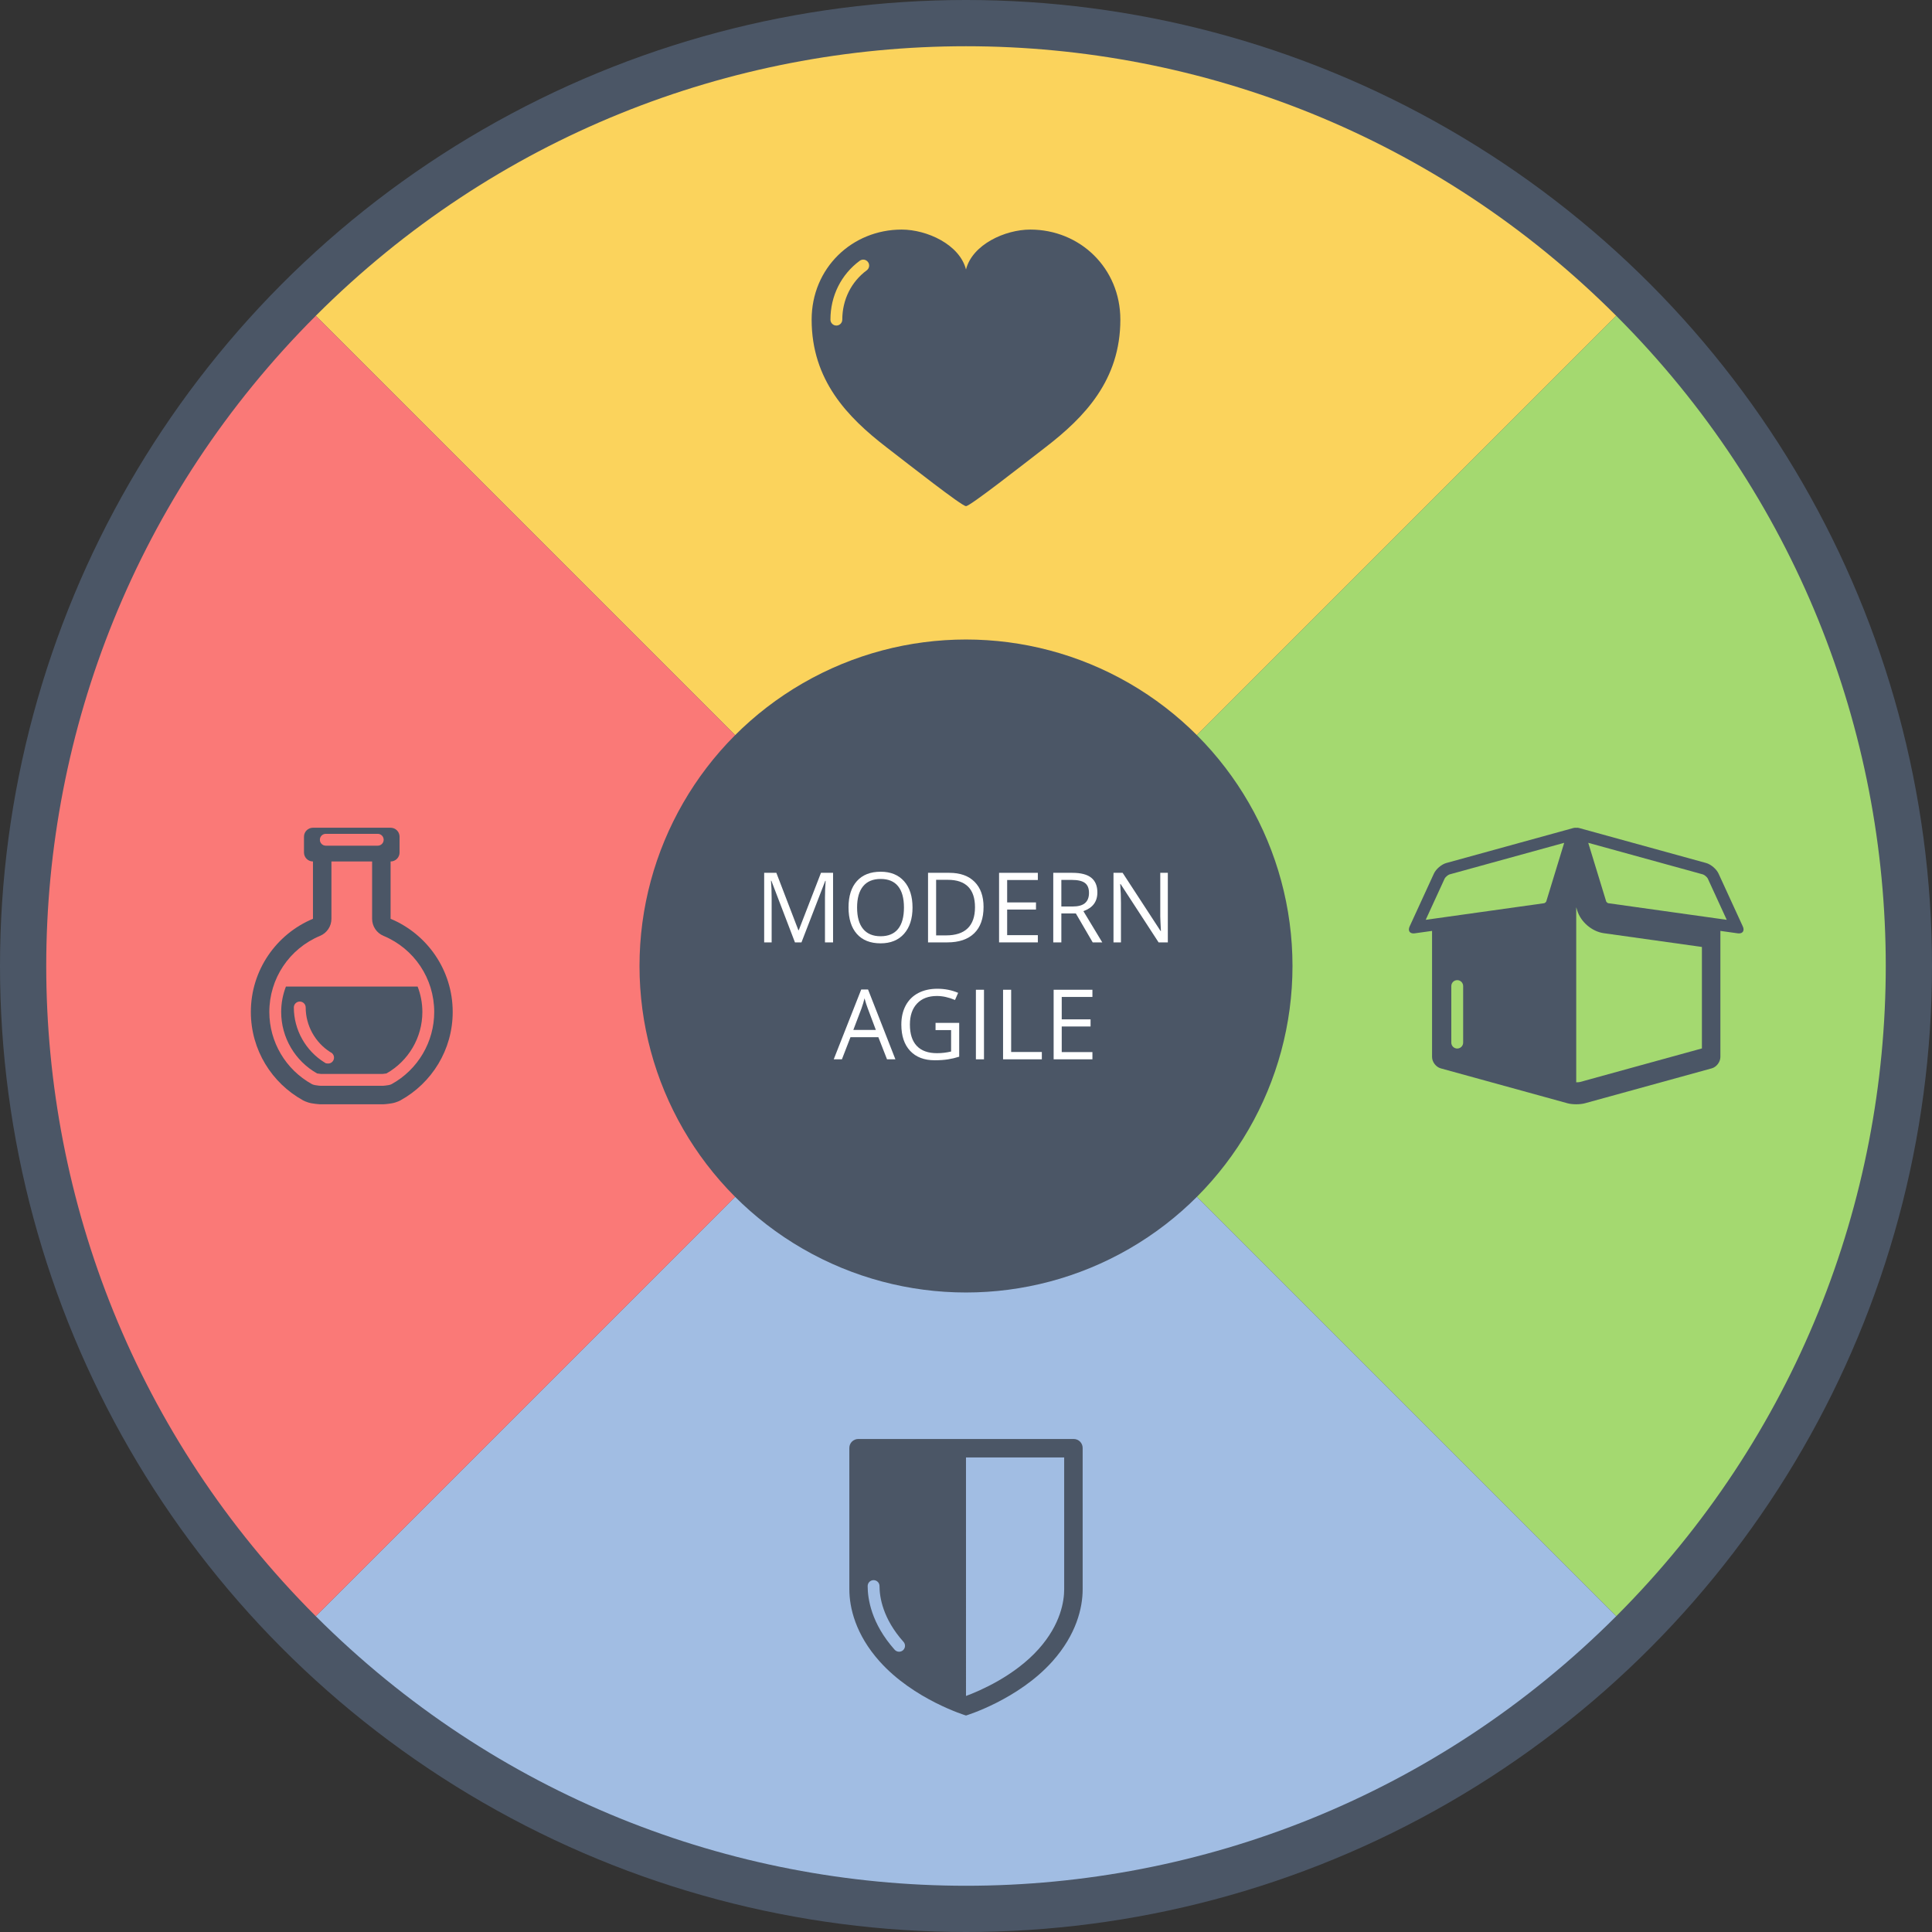 <?xml version="1.0" encoding="utf-8"?>
<!-- Generator: Adobe Illustrator 15.0.2, SVG Export Plug-In . SVG Version: 6.00 Build 0)  -->
<!DOCTYPE svg PUBLIC "-//W3C//DTD SVG 1.1//EN" "http://www.w3.org/Graphics/SVG/1.1/DTD/svg11.dtd">
<svg version="1.1" id="Layer_1" xmlns="http://www.w3.org/2000/svg" xmlns:xlink="http://www.w3.org/1999/xlink" x="0px" y="0px"
	 width="1110.316px" height="1110.316px" viewBox="0 0 1110.316 1110.316" enable-background="new 0 0 1110.316 1110.316"
	 xml:space="preserve">
<rect x="0" y="0" width="1110.316" height="1110.316" fill="#333333" stroke="none"/>
<circle fill="#4B5666" cx="555.158" cy="555.158" r="555.158"/>
<g>
	<path fill="#FBD35C" d="M181.483,181.477c206.542-206.542,540.808-206.539,747.354,0.008L555.163,555.157L181.483,181.477z"/>
</g>
<g>
	<path fill="#A4D970" d="M928.84,181.479c206.543,206.544,206.538,540.808-0.007,747.353L555.16,555.159L928.84,181.479z"/>
</g>
<g>
	<path fill="#A1BDE3" d="M928.833,928.839c-206.542,206.544-540.808,206.538-747.353-0.007l373.673-373.673L928.833,928.839z"/>
</g>
<g>
	<path fill="#FA7977" d="M181.477,928.837c-206.542-206.544-206.539-540.808,0.006-747.353l373.674,373.673L181.477,928.837z"/>
</g>
<circle fill="#4B5666" cx="555.158" cy="555.158" r="187.634"/>
<path fill="#4B5666" d="M592.117,131.939c-14.49,0-33.269,8.542-36.961,22.919l-0.003-0.003v0.003
	c-3.694-14.377-22.473-22.919-36.959-22.919c-28.571,0-51.745,22.179-51.745,51.746c0,34.79,20.572,56.079,42.996,73.354
	c13.454,10.366,43.309,33.824,45.672,33.824c0.012,0,0.023-0.003,0.036-0.003c0.012,0,0.025,0.003,0.038,0.003
	c2.362,0,32.219-23.458,45.672-33.824c22.424-17.275,43-38.564,43-73.354C643.863,154.118,620.689,131.939,592.117,131.939z
	 M498.123,155.345c-8.933,6.606-14.059,16.938-14.059,28.341c0,1.881-1.522,3.406-3.403,3.406c-1.882,0-3.407-1.525-3.407-3.406
	c0-13.587,6.13-25.911,16.818-33.815c1.512-1.12,3.642-0.8,4.762,0.712C499.953,152.095,499.633,154.228,498.123,155.345z"/>
<path fill="#4B5666" d="M260.162,581.576c0,21.85-12.089,40.865-29.936,50.751c0,0-2.169,1.241-4.995,1.729
	c-2.749,0.475-4.778,0.562-4.778,0.562h-18.291h-18.288c0,0-2.032-0.089-4.781-0.562c-2.826-0.488-4.995-1.729-4.995-1.729
	c-17.848-9.886-29.936-28.901-29.936-50.751c0-24.127,14.733-44.807,35.692-53.547v-32.944c-2.851,0-5.16-2.311-5.16-5.159v-9.074
	c0-2.85,2.31-5.158,5.16-5.158h44.615c2.85,0,5.16,2.31,5.16,5.158v9.074c0,2.85-2.311,5.159-5.16,5.159v32.944
	C245.428,536.771,260.162,557.449,260.162,581.576z M217.087,479.198h-29.849c-1.881,0-3.405,1.525-3.405,3.406
	c0,1.881,1.524,3.405,3.405,3.405h29.849c1.881,0,3.406-1.523,3.406-3.405C220.494,480.725,218.968,479.198,217.087,479.198z
	 M220.384,537.829c-3.955-1.649-6.532-5.515-6.532-9.8v-32.944h-23.379v32.944c0,4.285-2.576,8.149-6.531,9.8
	c-17.713,7.39-29.16,24.561-29.16,43.748c0,17.213,9.369,33.099,24.454,41.459c0.229,0.117,0.963,0.437,1.666,0.56
	c1.567,0.271,2.829,0.375,3.285,0.407h17.976h17.979c0.43-0.029,1.701-0.135,3.286-0.408c0.702-0.122,1.431-0.44,1.662-0.559
	c15.083-8.36,24.454-24.246,24.454-41.459C249.543,562.39,238.099,545.219,220.384,537.829z M242.732,581.576
	c0,14.627-7.901,28.134-20.65,35.337c-0.98,0.161-1.792,0.243-2.21,0.277h-35.428c-0.386-0.033-1.204-0.112-2.197-0.277
	c-12.75-7.202-20.656-20.71-20.656-35.337c0-5.152,0.979-10.079,2.737-14.618h75.669
	C241.757,571.497,242.732,576.424,242.732,581.576z M189.83,604.651c-8.738-5.536-14.149-15.326-14.149-25.655
	c0-1.881-1.524-3.406-3.405-3.406c-1.88,0-3.407,1.525-3.407,3.406c0,12.817,6.804,24.959,17.752,31.681l0.695,0.403l1.019,0.111
	c0.098,0.009,0.197,0.013,0.297,0.013c1.741,0,3.165-1.345,3.318-3.118C192.079,606.581,191.165,605.215,189.83,604.651z"/>
<g>
	<path fill="#FFFFFF" d="M456.857,541.587l-13.562-35.438h-0.219c0.255,2.808,0.383,6.144,0.383,10.008v25.43h-4.293V501.61h7
		l12.66,32.977h0.219l12.771-32.977h6.944v39.977h-4.647v-25.758c0-2.953,0.127-6.161,0.383-9.625h-0.219l-13.673,35.383H456.857z"
		/>
	<path fill="#FFFFFF" d="M524.424,521.544c0,6.398-1.618,11.43-4.854,15.094c-3.236,3.664-7.734,5.496-13.494,5.496
		c-5.889,0-10.433-1.8-13.631-5.399c-3.199-3.601-4.799-8.683-4.799-15.244c0-6.508,1.604-11.554,4.812-15.136
		s7.766-5.372,13.672-5.372c5.742,0,10.228,1.822,13.453,5.469C522.811,510.097,524.424,515.128,524.424,521.544z M492.568,521.544
		c0,5.414,1.151,9.521,3.459,12.318c2.306,2.799,5.654,4.196,10.049,4.196c4.43,0,7.773-1.395,10.035-4.184
		c2.26-2.789,3.391-6.899,3.391-12.332c0-5.377-1.126-9.456-3.377-12.236c-2.252-2.778-5.583-4.17-9.994-4.17
		c-4.43,0-7.798,1.399-10.104,4.197C493.721,512.134,492.568,516.203,492.568,521.544z"/>
	<path fill="#FFFFFF" d="M565.248,521.216c0,6.601-1.791,11.646-5.373,15.135c-3.582,3.491-8.736,5.236-15.463,5.236h-11.074V501.61
		h12.25c6.216,0,11.047,1.723,14.492,5.168C563.525,510.223,565.248,515.036,565.248,521.216z M560.326,521.38
		c0-5.213-1.31-9.142-3.924-11.785c-2.616-2.643-6.504-3.965-11.662-3.965h-6.754v31.938h5.659c5.541,0,9.707-1.362,12.496-4.088
		C558.932,530.755,560.326,526.722,560.326,521.38z"/>
	<path fill="#FFFFFF" d="M596.447,541.587h-22.285V501.61h22.285v4.129H578.81v12.879h16.57v4.102h-16.57v14.711h17.638V541.587z"/>
	<path fill="#FFFFFF" d="M609.955,524.962v16.625h-4.648V501.61h10.966c4.902,0,8.525,0.938,10.868,2.815
		c2.343,1.878,3.515,4.703,3.515,8.478c0,5.287-2.681,8.858-8.039,10.719l10.854,17.965h-5.496l-9.68-16.625H609.955
		L609.955,524.962z M609.955,520.97h6.371c3.281,0,5.688-0.65,7.219-1.955c1.531-1.303,2.297-3.258,2.297-5.864
		c0-2.644-0.779-4.549-2.338-5.716c-1.559-1.166-4.061-1.75-7.506-1.75h-6.043V520.97L609.955,520.97z"/>
	<path fill="#FFFFFF" d="M671.15,541.587h-5.306l-21.848-33.551h-0.219c0.291,3.938,0.438,7.547,0.438,10.828v22.723h-4.293V501.61
		h5.25l21.793,33.414h0.219c-0.036-0.492-0.118-2.073-0.245-4.744c-0.129-2.67-0.175-4.58-0.138-5.729v-22.94h4.349V541.587
		L671.15,541.587z"/>
	<path fill="#FFFFFF" d="M509.768,608.787l-4.977-12.715h-16.023l-4.922,12.715h-4.703l15.806-40.141h3.91l15.723,40.141H509.768z
		 M503.342,591.889l-4.647-12.387c-0.603-1.567-1.223-3.49-1.859-5.77c-0.401,1.75-0.976,3.674-1.723,5.77l-4.703,12.387H503.342z"
		/>
	<path fill="#FFFFFF" d="M537.658,587.842h13.59v19.441c-2.115,0.675-4.266,1.186-6.453,1.531c-2.187,0.345-4.722,0.52-7.602,0.52
		c-6.054,0-10.766-1.8-14.138-5.4c-3.373-3.6-5.059-8.645-5.059-15.135c0-4.156,0.834-7.797,2.502-10.924
		c1.668-3.126,4.069-5.514,7.205-7.164c3.135-1.649,6.809-2.475,11.02-2.475c4.267,0,8.239,0.783,11.923,2.352l-1.806,4.102
		c-3.608-1.53-7.082-2.297-10.418-2.297c-4.867,0-8.668,1.449-11.401,4.349c-2.734,2.898-4.103,6.918-4.103,12.059
		c0,5.396,1.316,9.488,3.951,12.277c2.634,2.789,6.503,4.184,11.606,4.184c2.771,0,5.479-0.317,8.121-0.957v-12.305h-8.94
		L537.658,587.842L537.658,587.842z"/>
	<path fill="#FFFFFF" d="M560.846,608.787V568.81h4.648v39.978H560.846z"/>
	<path fill="#FFFFFF" d="M576.459,608.787V568.81h4.648v35.767h17.637v4.211H576.459z"/>
	<path fill="#FFFFFF" d="M627.811,608.787h-22.284V568.81h22.284v4.13h-17.637v12.879h16.57v4.102h-16.57v14.711h17.637V608.787z"/>
</g>
<path fill="#4B5666" d="M617.052,826.98H493.255c-2.838,0-5.143,2.301-5.143,5.141l0.006,47.705c0,0.004,0.001,0.01,0.001,0.014
	c0,14.33,0,28.703,0,33.506c0,10.648,3.594,25.996,17.354,41.408c19.716,22.082,49.687,31.15,49.687,31.15
	s29.971-9.068,49.687-31.15c13.76-15.412,17.354-30.76,17.354-41.408c0-4.803,0-19.176,0-33.506c0-0.004,0.002-0.01,0.002-0.014
	l-0.006-47.705C622.195,829.281,619.89,826.98,617.052,826.98z M518.972,948.383c-0.65,0.58-1.461,0.863-2.267,0.863
	c-0.938,0-1.869-0.383-2.542-1.137c-13.505-15.125-15.521-29.426-15.521-36.604c0-1.879,1.524-3.404,3.404-3.404
	c1.881,0,3.407,1.525,3.407,3.404c0,6.209,1.791,18.629,13.791,32.066C520.496,944.977,520.373,947.129,518.972,948.383z
	 M611.583,879.658c-0.001,0.061-0.001,0.121-0.001,0.182v33.506c0,6.693-1.906,20.055-14.656,34.336
	c-13.92,15.592-34.113,24.148-41.767,26.99l-0.006-137.074h56.424L611.583,879.658z"/>
<path fill-rule="evenodd" clip-rule="evenodd" fill="#4B5666" d="M999.375,536.433c-0.234,0-0.482-0.018-0.745-0.057l-9.925-1.389
	l-0.001,72.464c0,2.838-2.238,5.773-4.973,6.529l-72.907,20.077c-1.367,0.376-3.171,0.565-4.973,0.565
	c-1.804,0-3.605-0.189-4.974-0.565l-72.902-20.077c-2.737-0.756-4.974-3.691-4.974-6.529l0.001-72.464l-9.928,1.389
	c-0.261,0.039-0.509,0.057-0.743,0.057c-2.29,0-3.285-1.689-2.21-4.026l13.95-30.381c1.186-2.577,4.391-5.306,7.128-6.059
	l72.905-20.083c0.456-0.124,0.88-0.187,1.268-0.187c0.172,0,0.326,0.027,0.48,0.05c0.157-0.023,0.309-0.05,0.479-0.05
	c0.389,0,0.812,0.062,1.269,0.187l72.905,20.083c2.737,0.753,5.942,3.481,7.128,6.059l13.95,30.381
	C1002.66,534.744,1001.665,536.433,999.375,536.433z M834.062,599.186c0,1.881,1.525,3.404,3.406,3.404
	c1.882,0,3.404-1.523,3.404-3.404v-32.496c0-1.881-1.522-3.407-3.404-3.407c-1.881,0-3.406,1.526-3.406,3.407V599.186z
	 M833.008,502.533c-0.806,0.225-2.396,1.579-2.746,2.337l-10.908,23.75l68.153-9.56c0.35-0.116,0.954-0.634,1.119-0.96
	l10.315-33.731L833.008,502.533z M906.428,523.25l-0.574-1.878v100.64c1.191,0,1.975-0.137,2.153-0.184l70.081-19.301v-58.309
	l-56.361-7.907C914.888,535.352,908.453,529.859,906.428,523.25z M981.445,504.87c-0.35-0.758-1.94-2.112-2.746-2.337
	l-65.936-18.164l10.315,33.731c0.166,0.326,0.771,0.844,1.121,0.96l68.152,9.56L981.445,504.87z"/>
</svg>
